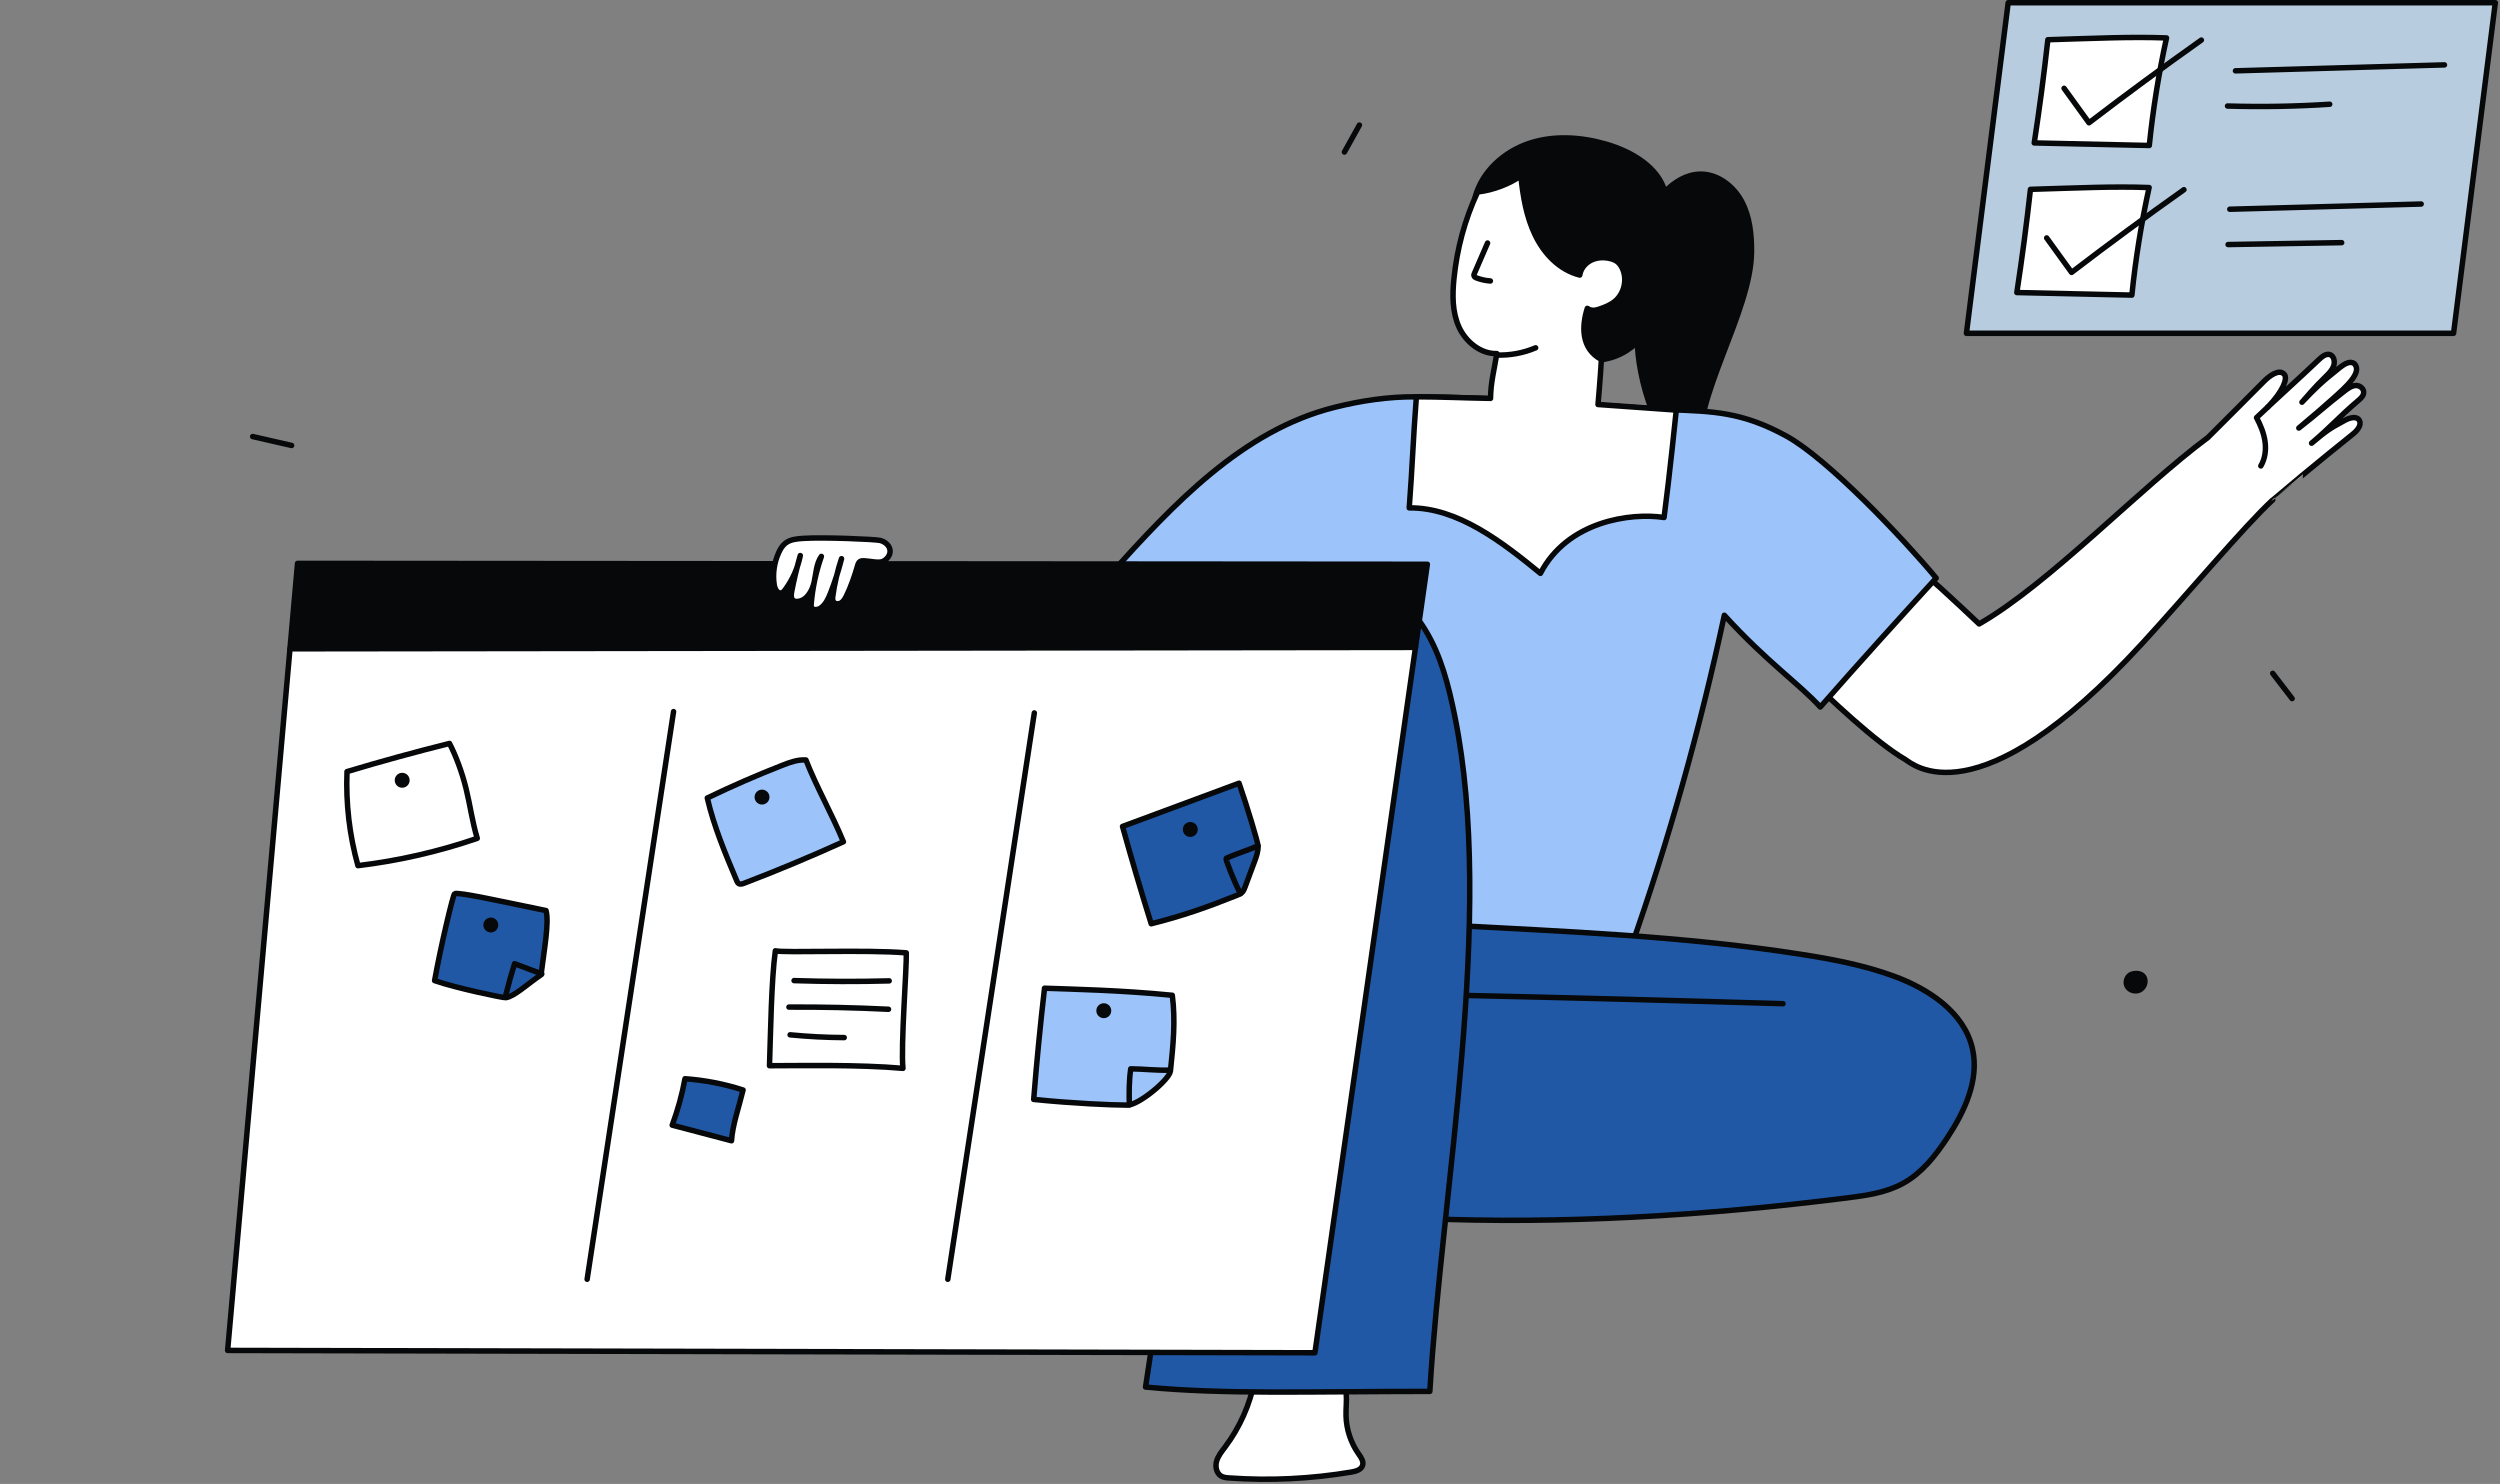 <?xml version="1.0" encoding="UTF-8" standalone="no"?>
<!DOCTYPE svg PUBLIC "-//W3C//DTD SVG 1.1//EN" "http://www.w3.org/Graphics/SVG/1.1/DTD/svg11.dtd">
<svg width="100%" height="100%" viewBox="0 0 684 406" version="1.1" xmlns="http://www.w3.org/2000/svg" xmlns:xlink="http://www.w3.org/1999/xlink" xml:space="preserve" xmlns:serif="http://www.serif.com/" style="fill-rule:evenodd;clip-rule:evenodd;stroke-linecap:round;stroke-linejoin:round;">
    <rect x="0" y="0" width="684" height="406" fill="#808080" stroke="none"/>
    <g>
        <path d="M644.515,105.473C643.348,105.548 642.292,106.336 641.312,107.094C636.093,111.131 634.167,113.061 628.957,117.111C634.022,112.855 636.023,111.101 638.103,109.235C641.734,105.977 646.486,101.886 644.139,99.49C643.035,98.628 641.425,99.572 640.249,100.504C634.726,104.879 633.224,106.481 629.818,110.043C631.784,107.867 632.833,106.438 636.311,103.034C637.191,102.173 638.107,101.254 638.5,100.063C638.892,98.872 638.527,97.346 637.448,97.013C636.394,96.688 635.298,97.579 634.427,98.406C628.651,103.889 625.422,106.738 620.471,111.368C624.793,106.878 625.861,103.533 625.034,102.488C623.635,100.72 620.772,102.981 619.508,104.257C614.053,109.767 609.15,114.64 604.07,119.717C585.738,133.286 560.56,159.815 541.492,170.71C535.096,164.699 527.409,157.332 520.02,151.724C511.05,163.293 502.962,173.574 493.101,183.761C500.383,191.043 513.223,203.114 521.25,207.78C523.07,208.838 540.661,225.562 586.083,176.067C598.992,162 613.723,144.287 621.82,136.768C621.814,136.761 635.182,125.586 643.697,118.806C644.839,117.897 646.139,116.447 645.575,115.145C644.964,113.736 642.967,114.24 641.602,114.976C637.006,117.455 636.557,117.862 632.451,121.255C638.041,116.498 639.683,114.3 645.273,109.543C645.876,109.03 646.525,108.44 646.674,107.646C646.908,106.397 645.684,105.399 644.517,105.473L644.515,105.473Z" style="fill:white;fill-rule:nonzero;stroke:rgb(6,8,9);stroke-width:1.5px;"/>
        <path d="M618.561,127.474C619.742,125.486 620.033,123.056 619.707,120.768C619.381,118.479 618.475,116.31 617.395,114.265L620.47,111.368" style="fill:white;fill-rule:nonzero;"/>
        <path d="M618.561,127.474C619.742,125.486 620.033,123.056 619.707,120.768C619.381,118.479 618.475,116.31 617.395,114.265L620.47,111.368" style="fill:none;fill-rule:nonzero;stroke:rgb(6,8,9);stroke-width:1.5px;"/>
        <path d="M403.633,53.82C405.527,46.916 411.47,41.557 418.25,39.261C425.031,36.966 432.516,37.449 439.395,39.429C446.487,41.471 453.738,45.808 455.512,52.499C458.039,49.793 461.467,47.709 465.169,47.646C469.918,47.565 474.245,50.892 476.496,55.074C478.747,59.256 479.244,64.157 479.212,68.907C479.1,85.467 463.04,108.901 465.03,124.772C453.144,125.911 447.806,101.011 448.041,93.609C444.118,97.13 440.654,98.422 434.981,98.784C432.507,97.592 431.394,97.185 430.257,94.685C426.545,86.521 423.345,78.014 418.079,70.755C413.963,65.081 408.685,60.317 403.633,53.82Z" style="fill:rgb(6,8,9);fill-rule:nonzero;stroke:rgb(6,8,9);stroke-width:1.5px;"/>
        <path d="M303.528,157.408C320.934,138.067 339.879,117.771 365.12,111.45C372.489,109.605 379.836,108.513 387.517,108.562C410.672,108.711 431.304,110.603 457.297,112.107C468.413,112.564 476.611,112.607 488.834,119.356C500.215,125.641 520.886,147.494 529.739,158.157C518.804,170.128 509.091,180.847 498.031,193.439C492.152,186.978 483.423,181.129 471.777,168.33C465.171,199.199 456.672,229.662 446.105,259.624C435.085,263.375 423.474,266.022 411.866,265.156C400.257,264.29 388.588,259.568 381.14,250.622C367.707,234.488 370.61,208.987 356.818,193.159C344.725,179.281 322.521,176.239 303.53,157.407L303.528,157.408Z" style="fill:rgb(156,196,251);fill-rule:nonzero;stroke:rgb(6,8,9);stroke-width:1.5px;"/>
        <path d="M538.015,91.189L549.439,0.75L682.717,0.75L671.293,91.189L538.015,91.189Z" style="fill:rgb(184,204,224);fill-rule:nonzero;stroke:rgb(6,8,9);stroke-width:1.5px;"/>
        <path d="M560.293,10.87C559.248,20.307 558.006,29.721 556.568,39.106C567.06,39.339 577.552,39.572 588.044,39.805C589.056,29.917 590.632,20.087 592.76,10.377C583.059,10.015 573.327,10.482 560.293,10.87Z" style="fill:white;fill-rule:nonzero;stroke:rgb(6,8,9);stroke-width:1.5px;"/>
        <path d="M564.733,24.167C567.004,27.309 569.275,30.451 571.546,33.593C581.651,25.861 591.9,18.317 602.286,10.967" style="fill:none;fill-rule:nonzero;stroke:rgb(6,8,9);stroke-width:1.5px;"/>
        <path d="M555.53,51.805C554.485,61.242 553.243,70.656 551.805,80.041C562.297,80.274 572.789,80.507 583.281,80.74C584.293,70.852 585.869,61.022 587.997,51.312C578.296,50.95 568.564,51.417 555.53,51.805Z" style="fill:white;fill-rule:nonzero;stroke:rgb(6,8,9);stroke-width:1.5px;"/>
        <path d="M559.97,65.103C562.241,68.245 564.512,71.387 566.783,74.529C576.888,66.797 587.137,59.253 597.523,51.903" style="fill:none;fill-rule:nonzero;stroke:rgb(6,8,9);stroke-width:1.5px;"/>
        <path d="M611.622,19.379L668.805,17.754" style="fill:none;fill-rule:nonzero;stroke:rgb(6,8,9);stroke-width:1.5px;"/>
        <path d="M609.451,29.008C618.77,29.285 628.102,29.123 637.405,28.522" style="fill:none;fill-rule:nonzero;stroke:rgb(6,8,9);stroke-width:1.5px;"/>
        <path d="M610.076,57.245C627.526,56.771 644.976,56.296 662.427,55.822" style="fill:none;fill-rule:nonzero;stroke:rgb(6,8,9);stroke-width:1.5px;"/>
        <path d="M609.607,66.909C619.964,66.735 630.321,66.561 640.678,66.387" style="fill:none;fill-rule:nonzero;stroke:rgb(6,8,9);stroke-width:1.5px;"/>
        <path d="M458.63,112.202C458.63,112.202 456.773,130.412 455.286,141.585C446.001,140.184 428.833,142.636 421.46,156.869C410.978,148.283 398.748,138.803 385.568,138.957C386.466,126.915 386.557,121.432 387.517,108.562C393.992,108.562 400.674,108.883 407.807,108.997C407.868,104.582 408.824,101.161 409.53,96.739C405.154,96.887 400.999,93.535 399.157,89.429C397.315,85.323 397.354,80.63 397.813,76.152C398.635,68.123 400.704,60.222 404.273,52.531C408.713,52 413.006,50.28 416.094,48.116C416.675,53.678 417.597,59.3 420.028,64.337C422.459,69.374 426.589,73.812 432.218,75.258C432.477,73.498 433.744,71.97 435.343,71.189C436.942,70.408 438.827,70.327 440.556,70.747C441.242,70.914 441.921,71.162 442.482,71.59C443.07,72.039 443.501,72.666 443.824,73.331C445.27,76.308 444.452,80.214 441.932,82.36C440.687,83.42 439.136,84.046 437.586,84.566C436.599,84.897 435.447,85.176 434.293,84.372C432.799,89.051 432.456,95.36 438.139,98.348C437.888,102.942 437.216,110.676 437.216,110.676L458.632,112.201L458.63,112.202Z" style="fill:white;fill-rule:nonzero;stroke:rgb(6,8,9);stroke-width:1.5px;"/>
        <path d="M406.996,66.497C405.801,69.256 404.606,72.015 403.41,74.775C403.323,74.977 403.233,75.194 403.275,75.41C403.344,75.763 403.722,75.953 404.059,76.078C405.248,76.517 406.5,76.786 407.765,76.875" style="fill:none;fill-rule:nonzero;stroke:rgb(6,8,9);stroke-width:1.5px;"/>
        <path d="M455.653,52.522C465.341,74.799 452.182,90.535 448.04,93.609L455.653,52.522Z" style="fill:rgb(6,8,9);fill-rule:nonzero;"/>
        <path d="M455.653,52.522C465.341,74.799 452.182,90.535 448.04,93.609" style="fill:none;fill-rule:nonzero;stroke:rgb(6,8,9);stroke-width:1.5px;"/>
        <path d="M409.434,97.132C413.092,97.276 416.78,96.599 420.148,95.165" style="fill:none;fill-rule:nonzero;stroke:rgb(6,8,9);stroke-width:1.5px;"/>
        <path d="M343.277,377.672C342,384.254 339.21,390.538 335.184,395.901C334.265,397.125 333.26,398.345 332.85,399.819C332.44,401.293 332.816,403.119 334.146,403.877C334.794,404.246 335.566,404.313 336.31,404.366C347.458,405.159 358.7,404.617 369.72,402.757C370.963,402.547 372.425,402.136 372.805,400.934C373.159,399.814 372.352,398.699 371.679,397.736C369.581,394.737 368.382,391.116 368.274,387.457C368.213,385.379 368.495,383.295 368.328,381.222C368.16,379.149 367.458,376.994 365.835,375.693C364.631,374.728 363.069,374.346 361.547,374.092C354.95,372.993 348.037,373.863 343.277,377.671L343.277,377.672Z" style="fill:white;fill-rule:nonzero;stroke:rgb(6,8,9);stroke-width:1.5px;"/>
        <path d="M388.811,333.376C427.687,335.007 466.663,332.615 505.269,327.76C510.612,327.088 516.094,326.322 520.799,323.701C525.828,320.899 529.523,316.219 532.7,311.418C537.518,304.138 541.598,295.443 539.666,286.929C537.413,276.999 527.722,270.578 518.161,267.075C509.969,264.074 501.346,262.44 492.726,261.092C460.52,256.055 427.853,254.854 395.639,253.079C391,280.69 388.464,308.653 388.811,333.375L388.811,333.376Z" style="fill:rgb(33,88,166);fill-rule:nonzero;stroke:rgb(6,8,9);stroke-width:1.5px;"/>
        <path d="M399.229,272.308C428.766,272.961 458.301,273.728 487.833,274.609" style="fill:none;fill-rule:nonzero;stroke:rgb(6,8,9);stroke-width:1.5px;"/>
        <path d="M369.867,158.184C378.268,157.659 385.418,165.026 389.851,172.181C394.284,179.337 396.353,187.679 398.027,195.928C409.125,250.626 394.518,325.174 391.201,380.681C358.294,380.681 334.982,381.578 313.423,379.498C320.147,336.726 325.802,270.792 333.406,222.427C336.625,201.948 348.552,159.514 369.868,158.183L369.867,158.184Z" style="fill:rgb(33,88,166);fill-rule:nonzero;stroke:rgb(6,8,9);stroke-width:1.5px;"/>
        <path d="M69.129,119.441C72.682,120.253 76.235,121.065 79.788,121.877" style="fill:none;fill-rule:nonzero;stroke:rgb(6,8,9);stroke-width:1.5px;"/>
        <path d="M371.931,34.222C370.565,36.68 369.199,39.139 367.834,41.597" style="fill:none;fill-rule:nonzero;stroke:rgb(6,8,9);stroke-width:1.5px;"/>
        <path d="M621.819,184.231C623.586,186.531 625.352,188.831 627.119,191.131" style="fill:none;fill-rule:nonzero;stroke:rgb(6,8,9);stroke-width:1.5px;"/>
        <path d="M390.522,154.384L81.413,154.142L79.337,177.512L387.278,177.131L390.522,154.384Z" style="fill:rgb(6,8,9);fill-rule:nonzero;stroke:rgb(6,8,9);stroke-width:1.5px;"/>
        <path d="M79.337,177.512L62.28,369.474L359.759,370.12L387.278,177.131L79.337,177.512Z" style="fill:white;fill-rule:nonzero;stroke:rgb(6,8,9);stroke-width:1.5px;"/>
        <path d="M184.288,194.69L160.64,350.008" style="fill:none;fill-rule:nonzero;stroke:rgb(6,8,9);stroke-width:1.5px;"/>
        <path d="M282.99,195.06L259.316,350.008" style="fill:none;fill-rule:nonzero;stroke:rgb(6,8,9);stroke-width:1.5px;"/>
        <path d="M122.983,203.409C113.577,205.753 104.226,208.321 94.942,211.11C94.592,219.774 95.606,228.491 97.936,236.843C109.039,235.511 119.999,233.002 130.575,229.369C129.225,224.917 128.627,220.275 127.516,215.757C126.405,211.239 124.7,206.724 122.983,203.409Z" style="fill:white;fill-rule:nonzero;stroke:rgb(6,8,9);stroke-width:1.5px;"/>
        <path d="M149.399,249.131C138.533,246.918 125.126,243.911 124.365,244.53C123.927,244.886 120.578,258.962 118.908,268.294C124.621,270.311 137.711,273.047 138.366,272.968C140.659,272.689 144.272,269.255 148.03,266.705C148.937,259.552 150.247,252.482 149.399,249.132L149.399,249.131Z" style="fill:rgb(33,88,166);fill-rule:nonzero;stroke:rgb(6,8,9);stroke-width:1.5px;"/>
        <path d="M220.507,207.934C218.298,207.77 216.142,208.564 214.078,209.37C207.112,212.089 200.251,215.08 193.518,218.334C195.325,226.143 198.452,233.574 201.564,240.96C201.684,241.246 201.817,241.547 202.072,241.723C202.506,242.022 203.095,241.844 203.588,241.655C212.755,238.146 221.816,234.361 230.755,230.308C227.512,222.478 223.263,215.066 220.506,207.934L220.507,207.934Z" style="fill:rgb(156,196,251);fill-rule:nonzero;stroke:rgb(6,8,9);stroke-width:1.5px;"/>
        <path d="M247.961,260.701C237.169,259.787 214.314,260.756 212.135,260.139C211.021,268.262 210.839,282.86 210.532,291.58C219.222,291.58 234.912,291.229 247.05,292.298C246.424,286.158 248.106,264.633 247.962,260.701L247.961,260.701Z" style="fill:white;fill-rule:nonzero;stroke:rgb(6,8,9);stroke-width:1.5px;"/>
        <path d="M203.302,298.228C198.156,296.565 192.808,295.526 187.413,295.141C186.619,299.465 185.448,303.72 183.918,307.841C189.325,309.264 194.732,310.688 200.14,312.111C200.443,307.727 201.988,303.537 203.302,298.228Z" style="fill:rgb(33,88,166);fill-rule:nonzero;stroke:rgb(6,8,9);stroke-width:1.5px;"/>
        <path d="M339.002,214.285C328.375,218.228 317.748,222.171 307.121,226.113C309.596,235.031 312.214,243.909 314.973,252.744C323.6,250.573 330.143,248.266 338.406,244.968C338.94,244.755 339.492,244.53 339.888,244.112C340.255,243.725 340.45,243.21 340.637,242.71C341.503,240.386 342.369,238.061 343.235,235.737C343.755,234.342 344.282,232.897 344.194,231.411C344.132,230.364 341.351,221.07 339.004,214.285L339.002,214.285Z" style="fill:rgb(33,88,166);fill-rule:nonzero;stroke:rgb(6,8,9);stroke-width:1.5px;"/>
        <path d="M320.739,272.309C306.647,270.901 293.336,270.651 285.784,270.374C284.614,280.498 283.624,290.642 282.817,300.801C293.531,301.9 304.306,302.36 308.452,302.36C311.563,302.36 319.991,295.374 320.238,293.003C320.95,286.159 321.661,279.315 320.74,272.308L320.739,272.309Z" style="fill:rgb(156,196,251);fill-rule:nonzero;stroke:rgb(6,8,9);stroke-width:1.5px;"/>
        <path d="M320.131,292.78C316.378,292.916 313.122,292.467 309.367,292.432C308.885,295.795 308.914,299.01 308.985,302.302" style="fill:none;fill-rule:nonzero;stroke:rgb(6,8,9);stroke-width:1.5px;"/>
        <path d="M344.192,231.412C341.566,232.57 338.192,233.628 335.566,234.786C335.436,234.843 335.547,234.958 335.477,235.082C335.39,235.235 337.584,241.143 339.387,244.502" style="fill:none;fill-rule:nonzero;stroke:rgb(6,8,9);stroke-width:1.5px;"/>
        <path d="M217.26,268.294C225.93,268.575 234.608,268.599 243.28,268.368" style="fill:none;fill-rule:nonzero;stroke:rgb(6,8,9);stroke-width:1.5px;"/>
        <path d="M215.857,275.538C224.939,275.494 234.022,275.693 243.093,276.135" style="fill:none;fill-rule:nonzero;stroke:rgb(6,8,9);stroke-width:1.5px;"/>
        <path d="M216.173,283.128C221.091,283.607 226.031,283.859 230.972,283.884" style="fill:none;fill-rule:nonzero;stroke:rgb(6,8,9);stroke-width:1.5px;"/>
        <path d="M148.233,266.47C145.752,265.534 143.271,264.599 140.79,263.663C139.892,266.52 139.084,269.406 138.367,272.313" style="fill:none;fill-rule:nonzero;stroke:rgb(6,8,9);stroke-width:1.5px;"/>
        <path d="M110.037,215.524C111.165,215.524 112.08,214.609 112.08,213.481C112.08,212.353 111.165,211.438 110.037,211.438C108.909,211.438 107.994,212.353 107.994,213.481C107.994,214.609 108.909,215.524 110.037,215.524Z" style="fill:rgb(6,8,9);fill-rule:nonzero;"/>
        <path d="M134.29,255.123C135.418,255.123 136.333,254.208 136.333,253.08C136.333,251.952 135.418,251.037 134.29,251.037C133.162,251.037 132.247,251.952 132.247,253.08C132.247,254.208 133.162,255.123 134.29,255.123Z" style="fill:rgb(6,8,9);fill-rule:nonzero;"/>
        <path d="M208.489,220.127C209.617,220.127 210.532,219.212 210.532,218.084C210.532,216.956 209.617,216.041 208.489,216.041C207.361,216.041 206.446,216.956 206.446,218.084C206.446,219.212 207.361,220.127 208.489,220.127Z" style="fill:rgb(6,8,9);fill-rule:nonzero;"/>
        <path d="M325.662,228.984C326.79,228.984 327.705,228.069 327.705,226.941C327.705,225.813 326.79,224.898 325.662,224.898C324.534,224.898 323.619,225.813 323.619,226.941C323.619,228.069 324.534,228.984 325.662,228.984Z" style="fill:rgb(6,8,9);fill-rule:nonzero;"/>
        <path d="M301.997,278.571C303.125,278.571 304.04,277.656 304.04,276.528C304.04,275.4 303.125,274.485 301.997,274.485C300.869,274.485 299.954,275.4 299.954,276.528C299.954,277.656 300.869,278.571 301.997,278.571Z" style="fill:rgb(6,8,9);fill-rule:nonzero;"/>
        <path d="M219.774,147.3C218.061,147.409 216.23,147.561 214.884,148.626C214.061,149.277 213.508,150.208 213.07,151.161C211.803,153.92 211.367,157.054 211.832,160.054C211.999,161.133 212.693,162.472 213.757,162.229C214.229,162.121 214.565,161.715 214.852,161.325C216.879,158.567 218.292,155.361 218.959,152.004C218.024,155.264 217.235,158.566 216.595,161.897C216.431,162.752 216.353,163.813 217.065,164.314C217.39,164.543 217.812,164.588 218.209,164.558C220.678,164.371 222.204,161.745 222.74,159.327C223.276,156.909 223.316,154.267 224.728,152.234C223.263,156.415 222.325,160.781 221.944,165.194C221.916,165.517 221.894,165.855 222.023,166.153C222.4,167.018 223.705,166.907 224.49,166.384C225.886,165.455 226.62,163.826 227.232,162.266C228.436,159.2 229.441,156.056 230.242,152.86C229.223,155.864 228.256,159.971 227.854,163.118C227.788,163.636 227.74,164.203 228.022,164.642C228.446,165.303 229.458,165.347 230.127,164.937C230.796,164.527 231.2,163.803 231.553,163.101C232.717,160.788 233.908,157.363 234.609,154.871C234.743,154.394 234.902,153.869 235.326,153.613C235.639,153.424 236.028,153.428 236.394,153.432C237.63,153.446 240.407,154.14 241.524,153.612C242.641,153.084 243.567,151.976 243.528,150.74C243.484,149.336 242.21,148.215 240.848,147.871C239.486,147.527 225.385,146.943 219.772,147.3L219.774,147.3Z" style="fill:white;fill-rule:nonzero;stroke:rgb(6,8,9);stroke-width:1.5px;"/>
        <path d="M583.265,266.546C582.001,266.943 581.372,268.617 581.984,269.792C582.596,270.967 584.229,271.434 585.415,270.843C586.592,270.257 587.204,268.689 586.643,267.5C586.082,266.311 584.534,266.147 583.265,266.546Z" style="fill:rgb(6,8,9);fill-rule:nonzero;stroke:rgb(6,8,9);stroke-width:1.5px;"/>
    </g>
</svg>
